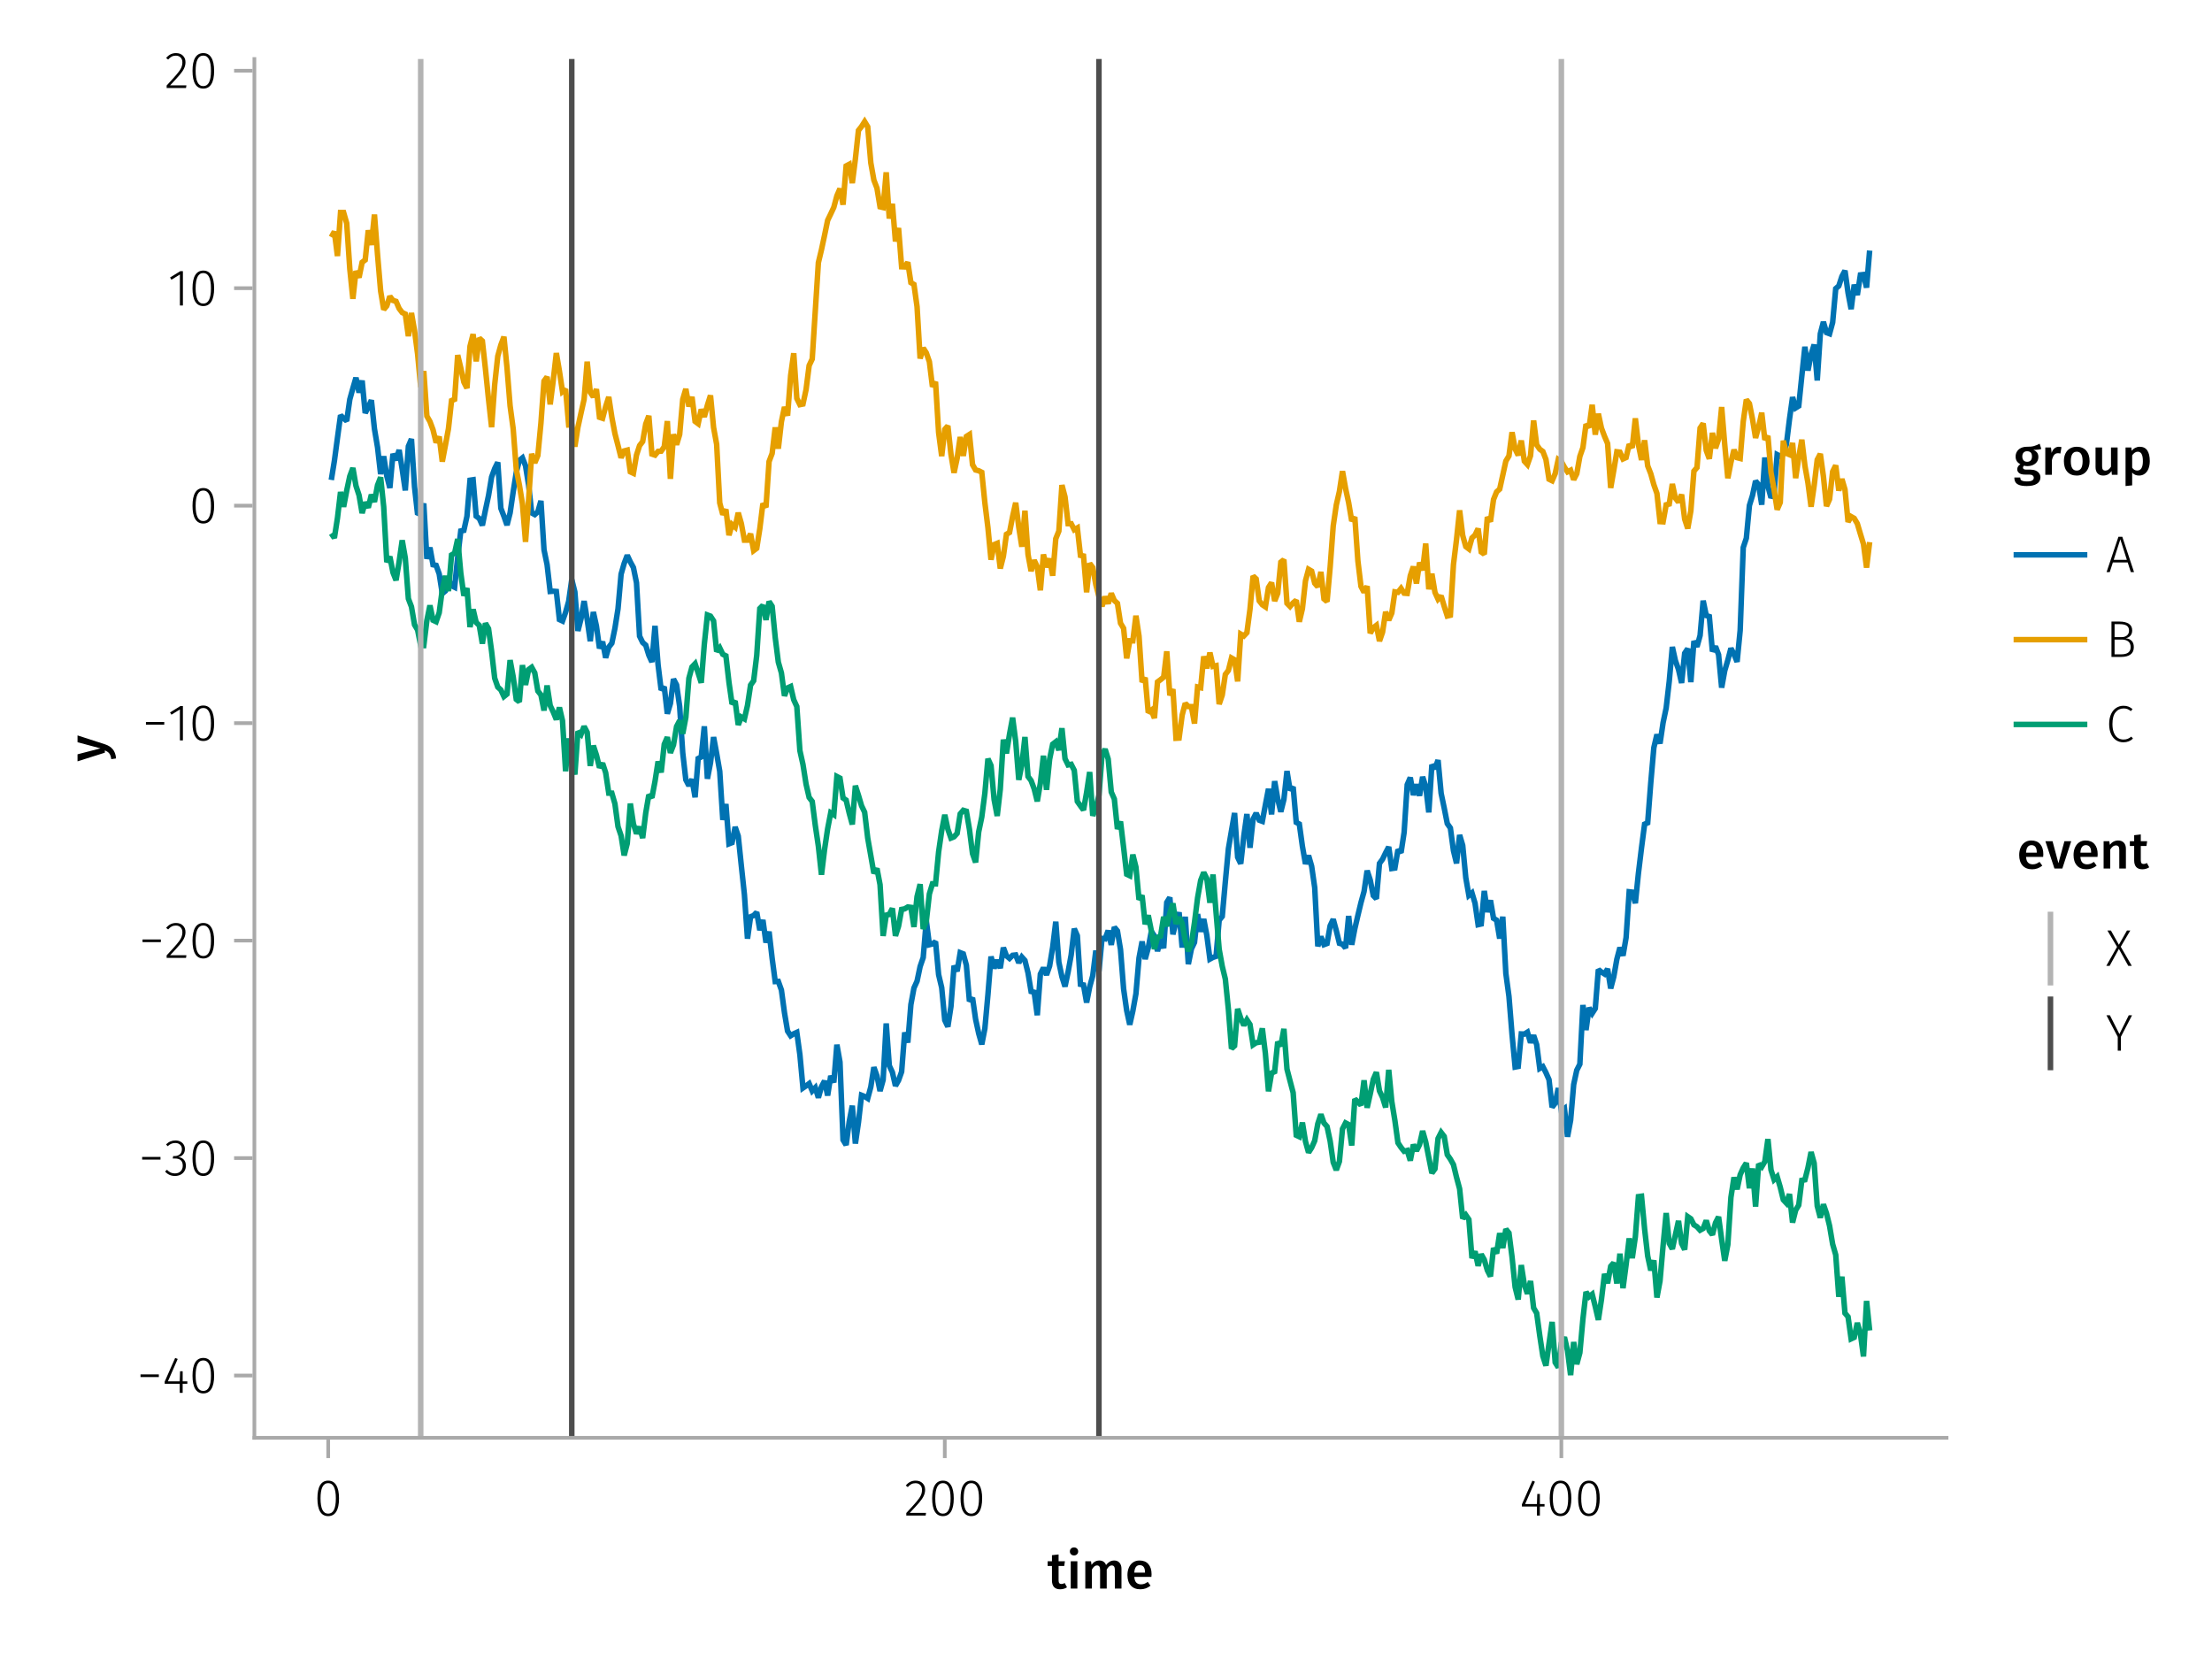 <?xml version="1.0" encoding="UTF-8"?>
<svg xmlns="http://www.w3.org/2000/svg" xmlns:xlink="http://www.w3.org/1999/xlink" width="600" height="450" viewBox="0 0 600 450">
<defs>
<g>
<g id="glyph-0-0-309c3d8d">
<path d="M 5.312 -0.344 C 5.051 -0.156 4.758 -0.02 4.438 0.062 C 4.125 0.156 3.797 0.203 3.453 0.203 C 2.723 0.203 2.172 0 1.797 -0.406 C 1.422 -0.812 1.234 -1.414 1.234 -2.219 L 1.234 -6.125 L 0.062 -6.125 L 0.062 -7.406 L 1.234 -7.406 L 1.234 -9.047 L 3.031 -9.25 L 3.031 -7.406 L 4.75 -7.406 L 4.562 -6.125 L 3.031 -6.125 L 3.031 -2.25 C 3.031 -1.883 3.094 -1.625 3.219 -1.469 C 3.344 -1.312 3.539 -1.234 3.812 -1.234 C 4.082 -1.234 4.375 -1.32 4.688 -1.5 Z M 5.312 -0.344 "/>
</g>
<g id="glyph-1-0-309c3d8d">
<path d="M 2.875 -7.406 L 2.875 0 L 1.078 0 L 1.078 -7.406 Z M 1.969 -11.156 C 2.301 -11.156 2.57 -11.051 2.781 -10.844 C 2.988 -10.633 3.094 -10.375 3.094 -10.062 C 3.094 -9.758 2.988 -9.504 2.781 -9.297 C 2.57 -9.086 2.301 -8.984 1.969 -8.984 C 1.633 -8.984 1.363 -9.086 1.156 -9.297 C 0.945 -9.504 0.844 -9.758 0.844 -10.062 C 0.844 -10.375 0.945 -10.633 1.156 -10.844 C 1.363 -11.051 1.633 -11.156 1.969 -11.156 Z M 1.969 -11.156 "/>
</g>
<g id="glyph-2-0-309c3d8d">
<path d="M 8.938 -7.609 C 9.531 -7.609 10.004 -7.406 10.359 -7 C 10.711 -6.594 10.891 -6.047 10.891 -5.359 L 10.891 0 L 9.094 0 L 9.094 -5.078 C 9.094 -5.867 8.82 -6.266 8.281 -6.266 C 8 -6.266 7.75 -6.172 7.531 -5.984 C 7.32 -5.805 7.109 -5.531 6.891 -5.156 L 6.891 0 L 5.094 0 L 5.094 -5.078 C 5.094 -5.867 4.82 -6.266 4.281 -6.266 C 3.988 -6.266 3.734 -6.172 3.516 -5.984 C 3.305 -5.805 3.094 -5.531 2.875 -5.156 L 2.875 0 L 1.078 0 L 1.078 -7.406 L 2.625 -7.406 L 2.766 -6.438 C 3.328 -7.219 4.039 -7.609 4.906 -7.609 C 5.344 -7.609 5.719 -7.5 6.031 -7.281 C 6.344 -7.062 6.566 -6.758 6.703 -6.375 C 7.004 -6.77 7.332 -7.07 7.688 -7.281 C 8.051 -7.5 8.469 -7.609 8.938 -7.609 Z M 8.938 -7.609 "/>
</g>
<g id="glyph-2-1-309c3d8d">
<path d="M 7.156 -3.875 C 7.156 -3.781 7.141 -3.539 7.109 -3.156 L 2.469 -3.156 C 2.52 -2.438 2.703 -1.922 3.016 -1.609 C 3.336 -1.297 3.758 -1.141 4.281 -1.141 C 4.613 -1.141 4.922 -1.191 5.203 -1.297 C 5.492 -1.41 5.801 -1.582 6.125 -1.812 L 6.875 -0.781 C 6.051 -0.125 5.133 0.203 4.125 0.203 C 3 0.203 2.129 -0.141 1.516 -0.828 C 0.91 -1.516 0.609 -2.457 0.609 -3.656 C 0.609 -4.406 0.738 -5.082 1 -5.688 C 1.258 -6.289 1.633 -6.758 2.125 -7.094 C 2.625 -7.438 3.211 -7.609 3.891 -7.609 C 4.93 -7.609 5.734 -7.281 6.297 -6.625 C 6.867 -5.969 7.156 -5.051 7.156 -3.875 Z M 5.375 -4.391 C 5.375 -5.691 4.895 -6.344 3.938 -6.344 C 3.5 -6.344 3.156 -6.18 2.906 -5.859 C 2.656 -5.535 2.508 -5.02 2.469 -4.312 L 5.375 -4.312 Z M 5.375 -4.391 "/>
</g>
<g id="glyph-3-0-309c3d8d">
<path d="M 3.844 -9.469 C 4.812 -9.469 5.539 -9.055 6.031 -8.234 C 6.531 -7.422 6.781 -6.223 6.781 -4.641 C 6.781 -3.078 6.531 -1.883 6.031 -1.062 C 5.531 -0.25 4.801 0.156 3.844 0.156 C 2.883 0.156 2.156 -0.25 1.656 -1.062 C 1.164 -1.883 0.922 -3.082 0.922 -4.656 C 0.922 -6.238 1.164 -7.438 1.656 -8.25 C 2.156 -9.062 2.883 -9.469 3.844 -9.469 Z M 3.844 -8.797 C 2.457 -8.797 1.766 -7.414 1.766 -4.656 C 1.766 -1.895 2.457 -0.516 3.844 -0.516 C 4.531 -0.516 5.047 -0.848 5.391 -1.516 C 5.742 -2.191 5.922 -3.234 5.922 -4.641 C 5.922 -6.055 5.742 -7.102 5.391 -7.781 C 5.047 -8.457 4.531 -8.797 3.844 -8.797 Z M 3.844 -8.797 "/>
</g>
<g id="glyph-3-1-309c3d8d">
<path d="M 3.094 -9.469 C 3.613 -9.469 4.066 -9.363 4.453 -9.156 C 4.848 -8.945 5.145 -8.664 5.344 -8.312 C 5.551 -7.969 5.656 -7.578 5.656 -7.141 C 5.656 -6.535 5.484 -6.039 5.141 -5.656 C 4.805 -5.281 4.367 -5.047 3.828 -4.953 C 4.43 -4.922 4.93 -4.703 5.328 -4.297 C 5.723 -3.898 5.922 -3.344 5.922 -2.625 C 5.922 -2.082 5.797 -1.602 5.547 -1.188 C 5.305 -0.77 4.961 -0.441 4.516 -0.203 C 4.066 0.035 3.547 0.156 2.953 0.156 C 1.867 0.156 0.977 -0.242 0.281 -1.047 L 0.797 -1.516 C 1.117 -1.172 1.445 -0.922 1.781 -0.766 C 2.125 -0.609 2.504 -0.531 2.922 -0.531 C 3.598 -0.531 4.125 -0.723 4.5 -1.109 C 4.883 -1.492 5.078 -2 5.078 -2.625 C 5.078 -3.926 4.379 -4.578 2.984 -4.578 L 2.359 -4.578 L 2.484 -5.234 L 2.922 -5.234 C 3.453 -5.234 3.906 -5.395 4.281 -5.719 C 4.656 -6.039 4.844 -6.5 4.844 -7.094 C 4.844 -7.613 4.676 -8.023 4.344 -8.328 C 4.02 -8.629 3.586 -8.781 3.047 -8.781 C 2.66 -8.781 2.301 -8.711 1.969 -8.578 C 1.645 -8.441 1.316 -8.219 0.984 -7.906 L 0.547 -8.406 C 0.922 -8.77 1.312 -9.035 1.719 -9.203 C 2.133 -9.379 2.594 -9.469 3.094 -9.469 Z M 3.094 -9.469 "/>
</g>
<g id="glyph-4-0-309c3d8d">
<path d="M 3.156 -9.469 C 3.938 -9.469 4.555 -9.238 5.016 -8.781 C 5.484 -8.32 5.719 -7.734 5.719 -7.016 C 5.719 -6.41 5.586 -5.844 5.328 -5.312 C 5.078 -4.781 4.68 -4.195 4.141 -3.562 C 3.609 -2.926 2.742 -1.977 1.547 -0.719 L 5.969 -0.719 L 5.859 0 L 0.609 0 L 0.609 -0.688 C 1.879 -2.051 2.789 -3.062 3.344 -3.719 C 3.906 -4.375 4.301 -4.941 4.531 -5.422 C 4.758 -5.898 4.875 -6.414 4.875 -6.969 C 4.875 -7.52 4.711 -7.957 4.391 -8.281 C 4.066 -8.613 3.641 -8.781 3.109 -8.781 C 2.68 -8.781 2.301 -8.691 1.969 -8.516 C 1.633 -8.336 1.316 -8.07 1.016 -7.719 L 0.469 -8.141 C 0.832 -8.586 1.234 -8.922 1.672 -9.141 C 2.109 -9.359 2.602 -9.469 3.156 -9.469 Z M 3.156 -9.469 "/>
</g>
<g id="glyph-4-1-309c3d8d">
<path d="M 3.844 -9.469 C 4.812 -9.469 5.539 -9.055 6.031 -8.234 C 6.531 -7.422 6.781 -6.223 6.781 -4.641 C 6.781 -3.078 6.531 -1.883 6.031 -1.062 C 5.531 -0.25 4.801 0.156 3.844 0.156 C 2.883 0.156 2.156 -0.25 1.656 -1.062 C 1.164 -1.883 0.922 -3.082 0.922 -4.656 C 0.922 -6.238 1.164 -7.438 1.656 -8.25 C 2.156 -9.062 2.883 -9.469 3.844 -9.469 Z M 3.844 -8.797 C 2.457 -8.797 1.766 -7.414 1.766 -4.656 C 1.766 -1.895 2.457 -0.516 3.844 -0.516 C 4.531 -0.516 5.047 -0.848 5.391 -1.516 C 5.742 -2.191 5.922 -3.234 5.922 -4.641 C 5.922 -6.055 5.742 -7.102 5.391 -7.781 C 5.047 -8.457 4.531 -8.797 3.844 -8.797 Z M 3.844 -8.797 "/>
</g>
<g id="glyph-4-2-309c3d8d">
<path d="M 7.125 -9.594 L 4.094 -3.75 L 4.094 0 L 3.25 0 L 3.25 -3.734 L 0.188 -9.594 L 1.125 -9.594 L 3.703 -4.5 L 6.234 -9.594 Z M 7.125 -9.594 "/>
</g>
<g id="glyph-5-0-309c3d8d">
<path d="M 3.844 -9.469 C 4.812 -9.469 5.539 -9.055 6.031 -8.234 C 6.531 -7.422 6.781 -6.223 6.781 -4.641 C 6.781 -3.078 6.531 -1.883 6.031 -1.062 C 5.531 -0.25 4.801 0.156 3.844 0.156 C 2.883 0.156 2.156 -0.25 1.656 -1.062 C 1.164 -1.883 0.922 -3.082 0.922 -4.656 C 0.922 -6.238 1.164 -7.438 1.656 -8.25 C 2.156 -9.062 2.883 -9.469 3.844 -9.469 Z M 3.844 -8.797 C 2.457 -8.797 1.766 -7.414 1.766 -4.656 C 1.766 -1.895 2.457 -0.516 3.844 -0.516 C 4.531 -0.516 5.047 -0.848 5.391 -1.516 C 5.742 -2.191 5.922 -3.234 5.922 -4.641 C 5.922 -6.055 5.742 -7.102 5.391 -7.781 C 5.047 -8.457 4.531 -8.797 3.844 -8.797 Z M 3.844 -8.797 "/>
</g>
<g id="glyph-6-0-309c3d8d">
<path d="M 6.766 -3.125 L 6.766 -2.453 L 5.5 -2.453 L 5.5 0 L 4.703 0 L 4.703 -2.453 L 0.625 -2.453 L 0.625 -3.047 L 3.469 -9.469 L 4.156 -9.188 L 1.5 -3.125 L 4.703 -3.125 L 4.797 -5.859 L 5.5 -5.859 L 5.5 -3.125 Z M 6.766 -3.125 "/>
</g>
<g id="glyph-6-1-309c3d8d">
<path d="M 3.844 -9.469 C 4.812 -9.469 5.539 -9.055 6.031 -8.234 C 6.531 -7.422 6.781 -6.223 6.781 -4.641 C 6.781 -3.078 6.531 -1.883 6.031 -1.062 C 5.531 -0.25 4.801 0.156 3.844 0.156 C 2.883 0.156 2.156 -0.25 1.656 -1.062 C 1.164 -1.883 0.922 -3.082 0.922 -4.656 C 0.922 -6.238 1.164 -7.438 1.656 -8.25 C 2.156 -9.062 2.883 -9.469 3.844 -9.469 Z M 3.844 -8.797 C 2.457 -8.797 1.766 -7.414 1.766 -4.656 C 1.766 -1.895 2.457 -0.516 3.844 -0.516 C 4.531 -0.516 5.047 -0.848 5.391 -1.516 C 5.742 -2.191 5.922 -3.234 5.922 -4.641 C 5.922 -6.055 5.742 -7.102 5.391 -7.781 C 5.047 -8.457 4.531 -8.797 3.844 -8.797 Z M 3.844 -8.797 "/>
</g>
<g id="glyph-7-0-309c3d8d">
<path d="M 0.031 -4.656 C 0.945 -4.363 1.656 -3.91 2.156 -3.297 C 2.664 -2.691 2.961 -1.863 3.047 -0.812 L 1.75 -0.625 C 1.676 -1.113 1.57 -1.504 1.438 -1.797 C 1.301 -2.086 1.117 -2.32 0.891 -2.5 C 0.672 -2.676 0.375 -2.844 0 -3 L 0 -2.375 L -7.406 -0.031 L -7.406 -1.938 L -1.188 -3.547 L -7.406 -5.219 L -7.406 -7.062 Z M 0.031 -4.656 "/>
</g>
<g id="glyph-8-0-309c3d8d">
<path d="M 0.969 -4.281 L 0.969 -5 L 5.938 -5 L 5.938 -4.281 Z M 0.969 -4.281 "/>
</g>
<g id="glyph-9-0-309c3d8d">
<path d="M 6.766 -3.125 L 6.766 -2.453 L 5.5 -2.453 L 5.5 0 L 4.703 0 L 4.703 -2.453 L 0.625 -2.453 L 0.625 -3.047 L 3.469 -9.469 L 4.156 -9.188 L 1.5 -3.125 L 4.703 -3.125 L 4.797 -5.859 L 5.5 -5.859 L 5.5 -3.125 Z M 6.766 -3.125 "/>
</g>
<g id="glyph-10-0-309c3d8d">
<path d="M 0.969 -4.281 L 0.969 -5 L 5.938 -5 L 5.938 -4.281 Z M 0.969 -4.281 "/>
</g>
<g id="glyph-11-0-309c3d8d">
<path d="M 3.156 -9.469 C 3.938 -9.469 4.555 -9.238 5.016 -8.781 C 5.484 -8.32 5.719 -7.734 5.719 -7.016 C 5.719 -6.41 5.586 -5.844 5.328 -5.312 C 5.078 -4.781 4.68 -4.195 4.141 -3.562 C 3.609 -2.926 2.742 -1.977 1.547 -0.719 L 5.969 -0.719 L 5.859 0 L 0.609 0 L 0.609 -0.688 C 1.879 -2.051 2.789 -3.062 3.344 -3.719 C 3.906 -4.375 4.301 -4.941 4.531 -5.422 C 4.758 -5.898 4.875 -6.414 4.875 -6.969 C 4.875 -7.52 4.711 -7.957 4.391 -8.281 C 4.066 -8.613 3.641 -8.781 3.109 -8.781 C 2.68 -8.781 2.301 -8.691 1.969 -8.516 C 1.633 -8.336 1.316 -8.07 1.016 -7.719 L 0.469 -8.141 C 0.832 -8.586 1.234 -8.922 1.672 -9.141 C 2.109 -9.359 2.602 -9.469 3.156 -9.469 Z M 3.156 -9.469 "/>
</g>
<g id="glyph-12-0-309c3d8d">
<path d="M 3.844 -9.469 C 4.812 -9.469 5.539 -9.055 6.031 -8.234 C 6.531 -7.422 6.781 -6.223 6.781 -4.641 C 6.781 -3.078 6.531 -1.883 6.031 -1.062 C 5.531 -0.25 4.801 0.156 3.844 0.156 C 2.883 0.156 2.156 -0.25 1.656 -1.062 C 1.164 -1.883 0.922 -3.082 0.922 -4.656 C 0.922 -6.238 1.164 -7.438 1.656 -8.25 C 2.156 -9.062 2.883 -9.469 3.844 -9.469 Z M 3.844 -8.797 C 2.457 -8.797 1.766 -7.414 1.766 -4.656 C 1.766 -1.895 2.457 -0.516 3.844 -0.516 C 4.531 -0.516 5.047 -0.848 5.391 -1.516 C 5.742 -2.191 5.922 -3.234 5.922 -4.641 C 5.922 -6.055 5.742 -7.102 5.391 -7.781 C 5.047 -8.457 4.531 -8.797 3.844 -8.797 Z M 3.844 -8.797 "/>
</g>
<g id="glyph-13-0-309c3d8d">
<path d="M 4.094 -9.312 L 4.094 0 L 3.281 0 L 3.281 -8.406 L 0.984 -6.984 L 0.609 -7.594 L 3.391 -9.312 Z M 4.094 -9.312 "/>
</g>
<g id="glyph-14-0-309c3d8d">
<path d="M 3.844 -9.469 C 4.812 -9.469 5.539 -9.055 6.031 -8.234 C 6.531 -7.422 6.781 -6.223 6.781 -4.641 C 6.781 -3.078 6.531 -1.883 6.031 -1.062 C 5.531 -0.25 4.801 0.156 3.844 0.156 C 2.883 0.156 2.156 -0.25 1.656 -1.062 C 1.164 -1.883 0.922 -3.082 0.922 -4.656 C 0.922 -6.238 1.164 -7.438 1.656 -8.25 C 2.156 -9.062 2.883 -9.469 3.844 -9.469 Z M 3.844 -8.797 C 2.457 -8.797 1.766 -7.414 1.766 -4.656 C 1.766 -1.895 2.457 -0.516 3.844 -0.516 C 4.531 -0.516 5.047 -0.848 5.391 -1.516 C 5.742 -2.191 5.922 -3.234 5.922 -4.641 C 5.922 -6.055 5.742 -7.102 5.391 -7.781 C 5.047 -8.457 4.531 -8.797 3.844 -8.797 Z M 3.844 -8.797 "/>
</g>
<g id="glyph-15-0-309c3d8d">
<path d="M 4.094 -9.312 L 4.094 0 L 3.281 0 L 3.281 -8.406 L 0.984 -6.984 L 0.609 -7.594 L 3.391 -9.312 Z M 4.094 -9.312 "/>
</g>
<g id="glyph-16-0-309c3d8d">
<path d="M 3.844 -9.469 C 4.812 -9.469 5.539 -9.055 6.031 -8.234 C 6.531 -7.422 6.781 -6.223 6.781 -4.641 C 6.781 -3.078 6.531 -1.883 6.031 -1.062 C 5.531 -0.25 4.801 0.156 3.844 0.156 C 2.883 0.156 2.156 -0.25 1.656 -1.062 C 1.164 -1.883 0.922 -3.082 0.922 -4.656 C 0.922 -6.238 1.164 -7.438 1.656 -8.25 C 2.156 -9.062 2.883 -9.469 3.844 -9.469 Z M 3.844 -8.797 C 2.457 -8.797 1.766 -7.414 1.766 -4.656 C 1.766 -1.895 2.457 -0.516 3.844 -0.516 C 4.531 -0.516 5.047 -0.848 5.391 -1.516 C 5.742 -2.191 5.922 -3.234 5.922 -4.641 C 5.922 -6.055 5.742 -7.102 5.391 -7.781 C 5.047 -8.457 4.531 -8.797 3.844 -8.797 Z M 3.844 -8.797 "/>
</g>
<g id="glyph-17-0-309c3d8d">
<path d="M 3.156 -9.469 C 3.938 -9.469 4.555 -9.238 5.016 -8.781 C 5.484 -8.32 5.719 -7.734 5.719 -7.016 C 5.719 -6.41 5.586 -5.844 5.328 -5.312 C 5.078 -4.781 4.68 -4.195 4.141 -3.562 C 3.609 -2.926 2.742 -1.977 1.547 -0.719 L 5.969 -0.719 L 5.859 0 L 0.609 0 L 0.609 -0.688 C 1.879 -2.051 2.789 -3.062 3.344 -3.719 C 3.906 -4.375 4.301 -4.941 4.531 -5.422 C 4.758 -5.898 4.875 -6.414 4.875 -6.969 C 4.875 -7.52 4.711 -7.957 4.391 -8.281 C 4.066 -8.613 3.641 -8.781 3.109 -8.781 C 2.68 -8.781 2.301 -8.691 1.969 -8.516 C 1.633 -8.336 1.316 -8.07 1.016 -7.719 L 0.469 -8.141 C 0.832 -8.586 1.234 -8.922 1.672 -9.141 C 2.109 -9.359 2.602 -9.469 3.156 -9.469 Z M 3.156 -9.469 "/>
</g>
<g id="glyph-18-0-309c3d8d">
<path d="M 3.844 -9.469 C 4.812 -9.469 5.539 -9.055 6.031 -8.234 C 6.531 -7.422 6.781 -6.223 6.781 -4.641 C 6.781 -3.078 6.531 -1.883 6.031 -1.062 C 5.531 -0.25 4.801 0.156 3.844 0.156 C 2.883 0.156 2.156 -0.25 1.656 -1.062 C 1.164 -1.883 0.922 -3.082 0.922 -4.656 C 0.922 -6.238 1.164 -7.438 1.656 -8.25 C 2.156 -9.062 2.883 -9.469 3.844 -9.469 Z M 3.844 -8.797 C 2.457 -8.797 1.766 -7.414 1.766 -4.656 C 1.766 -1.895 2.457 -0.516 3.844 -0.516 C 4.531 -0.516 5.047 -0.848 5.391 -1.516 C 5.742 -2.191 5.922 -3.234 5.922 -4.641 C 5.922 -6.055 5.742 -7.102 5.391 -7.781 C 5.047 -8.457 4.531 -8.797 3.844 -8.797 Z M 3.844 -8.797 "/>
</g>
<g id="glyph-19-0-309c3d8d">
<path d="M 7.516 -7.016 C 7.035 -6.848 6.32 -6.766 5.375 -6.766 C 5.832 -6.555 6.172 -6.301 6.391 -6 C 6.609 -5.695 6.719 -5.316 6.719 -4.859 C 6.719 -4.367 6.598 -3.938 6.359 -3.562 C 6.117 -3.195 5.77 -2.906 5.312 -2.688 C 4.863 -2.469 4.336 -2.359 3.734 -2.359 C 3.398 -2.359 3.109 -2.398 2.859 -2.484 C 2.648 -2.336 2.547 -2.156 2.547 -1.938 C 2.547 -1.582 2.844 -1.406 3.438 -1.406 L 4.578 -1.406 C 5.117 -1.406 5.594 -1.316 6 -1.141 C 6.406 -0.961 6.719 -0.711 6.938 -0.391 C 7.164 -0.078 7.281 0.281 7.281 0.688 C 7.281 1.438 6.961 2.016 6.328 2.422 C 5.691 2.836 4.773 3.047 3.578 3.047 C 2.723 3.047 2.051 2.957 1.562 2.781 C 1.07 2.602 0.723 2.348 0.516 2.016 C 0.305 1.68 0.203 1.254 0.203 0.734 L 1.812 0.734 C 1.812 0.992 1.859 1.195 1.953 1.344 C 2.055 1.488 2.238 1.598 2.5 1.672 C 2.758 1.754 3.129 1.797 3.609 1.797 C 4.297 1.797 4.773 1.707 5.047 1.531 C 5.328 1.363 5.469 1.125 5.469 0.812 C 5.469 0.531 5.359 0.312 5.141 0.156 C 4.93 0.008 4.625 -0.062 4.219 -0.062 L 3.094 -0.062 C 2.395 -0.062 1.867 -0.195 1.516 -0.469 C 1.16 -0.738 0.984 -1.082 0.984 -1.5 C 0.984 -1.758 1.055 -2.008 1.203 -2.25 C 1.359 -2.5 1.57 -2.707 1.844 -2.875 C 1.395 -3.102 1.066 -3.383 0.859 -3.719 C 0.648 -4.062 0.547 -4.473 0.547 -4.953 C 0.547 -5.484 0.676 -5.945 0.938 -6.344 C 1.195 -6.75 1.555 -7.062 2.016 -7.281 C 2.484 -7.5 3.016 -7.609 3.609 -7.609 C 4.391 -7.598 5.02 -7.66 5.5 -7.797 C 5.988 -7.93 6.508 -8.145 7.062 -8.438 Z M 3.641 -6.391 C 3.234 -6.391 2.914 -6.258 2.688 -6 C 2.469 -5.75 2.359 -5.41 2.359 -4.984 C 2.359 -4.535 2.473 -4.18 2.703 -3.922 C 2.93 -3.66 3.254 -3.531 3.672 -3.531 C 4.098 -3.531 4.422 -3.656 4.641 -3.906 C 4.867 -4.164 4.984 -4.531 4.984 -5 C 4.984 -5.926 4.535 -6.391 3.641 -6.391 Z M 3.641 -6.391 "/>
</g>
<g id="glyph-19-1-309c3d8d">
<path d="M 7 0 L 5.453 0 L 5.344 -1.031 C 5.07 -0.613 4.754 -0.301 4.391 -0.094 C 4.023 0.102 3.586 0.203 3.078 0.203 C 2.422 0.203 1.91 0 1.547 -0.406 C 1.191 -0.812 1.016 -1.375 1.016 -2.094 L 1.016 -7.406 L 2.797 -7.406 L 2.797 -2.312 C 2.797 -1.895 2.867 -1.594 3.016 -1.406 C 3.16 -1.227 3.391 -1.141 3.703 -1.141 C 4.273 -1.141 4.773 -1.492 5.203 -2.203 L 5.203 -7.406 L 7 -7.406 Z M 7 0 "/>
</g>
<g id="glyph-20-0-309c3d8d">
<path d="M 4.734 -7.609 C 5.004 -7.609 5.25 -7.57 5.469 -7.5 L 5.172 -5.766 C 4.941 -5.828 4.723 -5.859 4.516 -5.859 C 4.066 -5.859 3.719 -5.695 3.469 -5.375 C 3.219 -5.062 3.02 -4.586 2.875 -3.953 L 2.875 0 L 1.078 0 L 1.078 -7.406 L 2.625 -7.406 L 2.797 -5.953 C 2.973 -6.484 3.227 -6.891 3.562 -7.172 C 3.906 -7.461 4.297 -7.609 4.734 -7.609 Z M 4.734 -7.609 "/>
</g>
<g id="glyph-20-1-309c3d8d">
<path d="M 4.906 -7.609 C 5.844 -7.609 6.535 -7.27 6.984 -6.594 C 7.43 -5.914 7.656 -4.957 7.656 -3.719 C 7.656 -2.957 7.539 -2.281 7.312 -1.688 C 7.082 -1.094 6.742 -0.629 6.297 -0.297 C 5.859 0.035 5.336 0.203 4.734 0.203 C 3.953 0.203 3.332 -0.066 2.875 -0.609 L 2.875 2.859 L 1.078 3.047 L 1.078 -7.406 L 2.641 -7.406 L 2.75 -6.5 C 3.031 -6.875 3.359 -7.148 3.734 -7.328 C 4.109 -7.516 4.5 -7.609 4.906 -7.609 Z M 4.234 -1.156 C 5.266 -1.156 5.781 -2.004 5.781 -3.703 C 5.781 -4.609 5.66 -5.258 5.422 -5.656 C 5.191 -6.062 4.844 -6.266 4.375 -6.266 C 4.082 -6.266 3.805 -6.172 3.547 -5.984 C 3.285 -5.805 3.062 -5.566 2.875 -5.266 L 2.875 -1.938 C 3.219 -1.414 3.672 -1.156 4.234 -1.156 Z M 4.234 -1.156 "/>
</g>
<g id="glyph-21-0-309c3d8d">
<path d="M 4.109 -7.609 C 5.191 -7.609 6.039 -7.258 6.656 -6.562 C 7.27 -5.875 7.578 -4.922 7.578 -3.703 C 7.578 -2.93 7.438 -2.25 7.156 -1.656 C 6.875 -1.062 6.473 -0.602 5.953 -0.281 C 5.43 0.039 4.812 0.203 4.094 0.203 C 3 0.203 2.145 -0.141 1.531 -0.828 C 0.914 -1.523 0.609 -2.484 0.609 -3.703 C 0.609 -4.484 0.742 -5.164 1.016 -5.75 C 1.297 -6.344 1.703 -6.801 2.234 -7.125 C 2.766 -7.445 3.391 -7.609 4.109 -7.609 Z M 4.109 -6.266 C 3.023 -6.266 2.484 -5.41 2.484 -3.703 C 2.484 -2.828 2.617 -2.18 2.891 -1.766 C 3.16 -1.348 3.562 -1.141 4.094 -1.141 C 4.625 -1.141 5.02 -1.348 5.281 -1.766 C 5.551 -2.191 5.688 -2.836 5.688 -3.703 C 5.688 -4.578 5.551 -5.223 5.281 -5.641 C 5.02 -6.055 4.629 -6.266 4.109 -6.266 Z M 4.109 -6.266 "/>
</g>
<g id="glyph-22-0-309c3d8d">
<path d="M 6.797 0 L 5.953 -2.625 L 1.922 -2.625 L 1.078 0 L 0.219 0 L 3.438 -9.594 L 4.484 -9.594 L 7.672 0 Z M 2.156 -3.328 L 5.719 -3.328 L 3.953 -8.906 Z M 2.156 -3.328 "/>
</g>
<g id="glyph-22-1-309c3d8d">
<path d="M 5.406 -5.078 C 6.062 -5.004 6.594 -4.773 7 -4.391 C 7.406 -4.004 7.609 -3.426 7.609 -2.656 C 7.609 -1.758 7.305 -1.094 6.703 -0.656 C 6.098 -0.219 5.254 0 4.172 0 L 1.547 0 L 1.547 -9.594 L 3.703 -9.594 C 4.805 -9.594 5.66 -9.391 6.266 -8.984 C 6.867 -8.586 7.172 -7.992 7.172 -7.203 C 7.172 -6.609 7.008 -6.129 6.688 -5.766 C 6.363 -5.398 5.938 -5.172 5.406 -5.078 Z M 2.391 -8.891 L 2.391 -5.375 L 4.328 -5.375 C 4.922 -5.375 5.398 -5.531 5.766 -5.844 C 6.129 -6.156 6.312 -6.586 6.312 -7.141 C 6.312 -7.766 6.098 -8.211 5.672 -8.484 C 5.254 -8.754 4.625 -8.891 3.781 -8.891 Z M 4.172 -0.703 C 5.891 -0.703 6.75 -1.352 6.75 -2.656 C 6.75 -3.352 6.535 -3.867 6.109 -4.203 C 5.68 -4.535 5.117 -4.703 4.422 -4.703 L 2.391 -4.703 L 2.391 -0.703 Z M 4.172 -0.703 "/>
</g>
<g id="glyph-22-2-309c3d8d">
<path d="M 4.797 -9.75 C 5.328 -9.75 5.773 -9.676 6.141 -9.531 C 6.516 -9.383 6.891 -9.16 7.266 -8.859 L 6.812 -8.297 C 6.488 -8.555 6.176 -8.742 5.875 -8.859 C 5.582 -8.973 5.242 -9.031 4.859 -9.031 C 3.953 -9.031 3.219 -8.68 2.656 -7.984 C 2.094 -7.297 1.812 -6.234 1.812 -4.797 C 1.812 -3.867 1.941 -3.086 2.203 -2.453 C 2.461 -1.816 2.816 -1.348 3.266 -1.047 C 3.723 -0.742 4.238 -0.594 4.812 -0.594 C 5.27 -0.594 5.656 -0.66 5.969 -0.797 C 6.289 -0.93 6.613 -1.129 6.938 -1.391 L 7.375 -0.844 C 6.676 -0.176 5.812 0.156 4.781 0.156 C 4.039 0.156 3.379 -0.035 2.797 -0.422 C 2.211 -0.805 1.754 -1.367 1.422 -2.109 C 1.086 -2.848 0.922 -3.742 0.922 -4.797 C 0.922 -5.859 1.094 -6.758 1.438 -7.5 C 1.781 -8.238 2.242 -8.797 2.828 -9.172 C 3.41 -9.555 4.066 -9.75 4.797 -9.75 Z M 4.797 -9.75 "/>
</g>
<g id="glyph-22-3-309c3d8d">
<path d="M 4.062 -5.188 L 7.062 0 L 6.109 0 L 3.562 -4.609 L 1.047 0 L 0.141 0 L 3.062 -5.156 L 0.438 -9.594 L 1.391 -9.594 L 3.562 -5.719 L 5.75 -9.594 L 6.656 -9.594 Z M 4.062 -5.188 "/>
</g>
<g id="glyph-23-0-309c3d8d">
<path d="M 7.156 -3.875 C 7.156 -3.781 7.141 -3.539 7.109 -3.156 L 2.469 -3.156 C 2.52 -2.438 2.703 -1.922 3.016 -1.609 C 3.336 -1.297 3.758 -1.141 4.281 -1.141 C 4.613 -1.141 4.922 -1.191 5.203 -1.297 C 5.492 -1.41 5.801 -1.582 6.125 -1.812 L 6.875 -0.781 C 6.051 -0.125 5.133 0.203 4.125 0.203 C 3 0.203 2.129 -0.141 1.516 -0.828 C 0.91 -1.516 0.609 -2.457 0.609 -3.656 C 0.609 -4.406 0.738 -5.082 1 -5.688 C 1.258 -6.289 1.633 -6.758 2.125 -7.094 C 2.625 -7.438 3.211 -7.609 3.891 -7.609 C 4.93 -7.609 5.734 -7.281 6.297 -6.625 C 6.867 -5.969 7.156 -5.051 7.156 -3.875 Z M 5.375 -4.391 C 5.375 -5.691 4.895 -6.344 3.938 -6.344 C 3.5 -6.344 3.156 -6.18 2.906 -5.859 C 2.656 -5.535 2.508 -5.02 2.469 -4.312 L 5.375 -4.312 Z M 5.375 -4.391 "/>
</g>
<g id="glyph-23-1-309c3d8d">
<path d="M 7.031 -7.406 L 4.625 0 L 2.484 0 L 0.031 -7.406 L 1.969 -7.406 L 3.562 -1.438 L 5.188 -7.406 Z M 7.031 -7.406 "/>
</g>
<g id="glyph-23-2-309c3d8d">
<path d="M 5.312 -0.344 C 5.051 -0.156 4.758 -0.02 4.438 0.062 C 4.125 0.156 3.797 0.203 3.453 0.203 C 2.723 0.203 2.172 0 1.797 -0.406 C 1.422 -0.812 1.234 -1.414 1.234 -2.219 L 1.234 -6.125 L 0.062 -6.125 L 0.062 -7.406 L 1.234 -7.406 L 1.234 -9.047 L 3.031 -9.25 L 3.031 -7.406 L 4.75 -7.406 L 4.562 -6.125 L 3.031 -6.125 L 3.031 -2.25 C 3.031 -1.883 3.094 -1.625 3.219 -1.469 C 3.344 -1.312 3.539 -1.234 3.812 -1.234 C 4.082 -1.234 4.375 -1.32 4.688 -1.5 Z M 5.312 -0.344 "/>
</g>
<g id="glyph-24-0-309c3d8d">
<path d="M 5.031 -7.609 C 5.688 -7.609 6.195 -7.41 6.562 -7.016 C 6.938 -6.617 7.125 -6.066 7.125 -5.359 L 7.125 0 L 5.328 0 L 5.328 -5.078 C 5.328 -5.516 5.25 -5.82 5.094 -6 C 4.945 -6.176 4.723 -6.266 4.422 -6.266 C 4.117 -6.266 3.844 -6.172 3.594 -5.984 C 3.344 -5.797 3.102 -5.52 2.875 -5.156 L 2.875 0 L 1.078 0 L 1.078 -7.406 L 2.625 -7.406 L 2.766 -6.438 C 3.379 -7.219 4.133 -7.609 5.031 -7.609 Z M 5.031 -7.609 "/>
</g>
</g>
<clipPath id="clip-0-309c3d8d">
<path clip-rule="nonzero" d="M 113 16 L 115 16 L 115 390 L 113 390 Z M 113 16 "/>
</clipPath>
<clipPath id="clip-1-309c3d8d">
<path clip-rule="nonzero" d="M 422 16 L 425 16 L 425 390 L 422 390 Z M 422 16 "/>
</clipPath>
<clipPath id="clip-2-309c3d8d">
<path clip-rule="nonzero" d="M 154 16 L 156 16 L 156 390 L 154 390 Z M 154 16 "/>
</clipPath>
<clipPath id="clip-3-309c3d8d">
<path clip-rule="nonzero" d="M 297 16 L 299 16 L 299 390 L 297 390 Z M 297 16 "/>
</clipPath>
</defs>
<rect x="-60" y="-45" width="720" height="540" fill="rgb(100%, 100%, 100%)" fill-opacity="1"/>
<path fill-rule="nonzero" fill="rgb(100%, 100%, 100%)" fill-opacity="1" d="M 69 390 L 528 390 L 528 16 L 69 16 Z M 69 390 "/>
<g fill="rgb(0%, 0%, 0%)" fill-opacity="1">
<use xlink:href="#glyph-0-0-309c3d8d" x="284.108" y="430.89"/>
</g>
<g fill="rgb(0%, 0%, 0%)" fill-opacity="1">
<use xlink:href="#glyph-1-0-309c3d8d" x="289.358" y="430.89"/>
</g>
<g fill="rgb(0%, 0%, 0%)" fill-opacity="1">
<use xlink:href="#glyph-2-0-309c3d8d" x="293.306" y="430.89"/>
</g>
<g fill="rgb(0%, 0%, 0%)" fill-opacity="1">
<use xlink:href="#glyph-2-1-309c3d8d" x="305.206" y="430.89"/>
</g>
<g fill="rgb(0%, 0%, 0%)" fill-opacity="1">
<use xlink:href="#glyph-3-0-309c3d8d" x="85.177" y="411.09"/>
</g>
<g fill="rgb(0%, 0%, 0%)" fill-opacity="1">
<use xlink:href="#glyph-4-0-309c3d8d" x="245.218" y="411.09"/>
</g>
<g fill="rgb(0%, 0%, 0%)" fill-opacity="1">
<use xlink:href="#glyph-5-0-309c3d8d" x="251.924" y="411.09"/>
</g>
<g fill="rgb(0%, 0%, 0%)" fill-opacity="1">
<use xlink:href="#glyph-4-1-309c3d8d" x="259.624" y="411.09"/>
</g>
<g fill="rgb(0%, 0%, 0%)" fill-opacity="1">
<use xlink:href="#glyph-6-0-309c3d8d" x="412.189" y="411.09"/>
</g>
<g fill="rgb(0%, 0%, 0%)" fill-opacity="1">
<use xlink:href="#glyph-4-1-309c3d8d" x="419.441" y="411.09"/>
</g>
<g fill="rgb(0%, 0%, 0%)" fill-opacity="1">
<use xlink:href="#glyph-6-1-309c3d8d" x="427.141" y="411.09"/>
</g>
<g fill="rgb(0%, 0%, 0%)" fill-opacity="1">
<use xlink:href="#glyph-7-0-309c3d8d" x="28.436" y="206.542"/>
</g>
<g fill="rgb(0%, 0%, 0%)" fill-opacity="1">
<use xlink:href="#glyph-8-0-309c3d8d" x="37.146" y="377.805"/>
</g>
<g fill="rgb(0%, 0%, 0%)" fill-opacity="1">
<use xlink:href="#glyph-9-0-309c3d8d" x="44.048" y="377.805"/>
</g>
<g fill="rgb(0%, 0%, 0%)" fill-opacity="1">
<use xlink:href="#glyph-4-1-309c3d8d" x="51.3" y="377.805"/>
</g>
<g fill="rgb(0%, 0%, 0%)" fill-opacity="1">
<use xlink:href="#glyph-8-0-309c3d8d" x="37.594" y="318.816"/>
</g>
<g fill="rgb(0%, 0%, 0%)" fill-opacity="1">
<use xlink:href="#glyph-3-1-309c3d8d" x="44.496" y="318.816"/>
</g>
<g fill="rgb(0%, 0%, 0%)" fill-opacity="1">
<use xlink:href="#glyph-4-1-309c3d8d" x="51.3" y="318.816"/>
</g>
<g fill="rgb(0%, 0%, 0%)" fill-opacity="1">
<use xlink:href="#glyph-10-0-309c3d8d" x="37.692" y="259.828"/>
</g>
<g fill="rgb(0%, 0%, 0%)" fill-opacity="1">
<use xlink:href="#glyph-11-0-309c3d8d" x="44.594" y="259.828"/>
</g>
<g fill="rgb(0%, 0%, 0%)" fill-opacity="1">
<use xlink:href="#glyph-12-0-309c3d8d" x="51.3" y="259.828"/>
</g>
<g fill="rgb(0%, 0%, 0%)" fill-opacity="1">
<use xlink:href="#glyph-8-0-309c3d8d" x="38.616" y="200.839"/>
</g>
<g fill="rgb(0%, 0%, 0%)" fill-opacity="1">
<use xlink:href="#glyph-13-0-309c3d8d" x="45.518" y="200.839"/>
</g>
<g fill="rgb(0%, 0%, 0%)" fill-opacity="1">
<use xlink:href="#glyph-4-1-309c3d8d" x="51.3" y="200.839"/>
</g>
<g fill="rgb(0%, 0%, 0%)" fill-opacity="1">
<use xlink:href="#glyph-14-0-309c3d8d" x="51.3" y="141.851"/>
</g>
<g fill="rgb(0%, 0%, 0%)" fill-opacity="1">
<use xlink:href="#glyph-15-0-309c3d8d" x="45.518" y="82.862"/>
</g>
<g fill="rgb(0%, 0%, 0%)" fill-opacity="1">
<use xlink:href="#glyph-16-0-309c3d8d" x="51.3" y="82.862"/>
</g>
<g fill="rgb(0%, 0%, 0%)" fill-opacity="1">
<use xlink:href="#glyph-17-0-309c3d8d" x="44.594" y="23.874"/>
</g>
<g fill="rgb(0%, 0%, 0%)" fill-opacity="1">
<use xlink:href="#glyph-18-0-309c3d8d" x="51.3" y="23.874"/>
</g>
<path fill="none" stroke-width="1.5" stroke-linecap="butt" stroke-linejoin="miter" stroke="rgb(0%, 44.706%, 69.804%)" stroke-opacity="1" stroke-miterlimit="2" d="M 89.863 130.191 L 90.699 125.043 L 91.535 118.789 L 92.371 112.645 L 93.207 113.477 L 94.043 114.18 L 94.883 108.336 L 95.719 105.32 L 96.555 102.453 L 97.391 106.484 L 98.227 103.23 L 99.062 112.031 L 99.898 110.426 L 100.734 108.562 L 101.57 116.332 L 102.406 121.309 L 103.242 128.598 L 104.078 123.766 L 104.914 129.098 L 105.75 132.352 L 106.59 123.109 L 107.426 124.805 L 108.262 122.055 L 109.098 127.301 L 109.934 133.027 L 110.77 121.059 L 111.605 119.082 L 112.441 132.062 L 113.277 139.57 L 114.113 138.945 L 114.949 136.57 L 115.785 151.578 L 116.621 148.516 L 117.457 153.184 L 118.297 153.344 L 119.133 155.668 L 119.969 161 L 120.805 160.301 L 121.641 157.141 L 122.477 158.859 L 123.312 159.285 L 124.148 151.129 L 124.984 144.031 L 125.82 143.867 L 126.656 140.059 L 127.492 130.262 L 128.328 130.133 L 129.164 140.012 L 130.004 140.633 L 130.84 142.5 L 131.676 138.348 L 132.512 134.426 L 133.348 129.383 L 134.184 127.105 L 135.02 125.414 L 135.855 137.863 L 136.691 140.051 L 137.527 142.43 L 138.363 139.125 L 139.199 133.422 L 140.035 128.156 L 140.871 124.887 L 141.711 124.203 L 142.547 126.332 L 143.383 131.566 L 144.219 139.121 L 145.055 139.578 L 145.891 138.824 L 146.727 135.859 L 147.562 149.117 L 148.398 153.164 L 149.234 160.426 L 150.07 160.363 L 150.906 160.434 L 151.742 168.051 L 152.578 168.453 L 153.418 166.078 L 154.254 163.105 L 155.09 157.203 L 155.926 160.543 L 156.762 171.133 L 157.598 167.844 L 158.434 163.031 L 159.27 168.023 L 160.105 173.926 L 160.941 166.008 L 161.777 169.805 L 162.613 175.855 L 163.449 174.051 L 164.285 178.418 L 165.125 175.547 L 165.961 174.469 L 166.797 170.422 L 167.633 165.133 L 168.469 155.746 L 169.305 152.824 L 170.141 150.625 L 170.977 152.41 L 171.812 153.953 L 172.648 158.074 L 173.484 172.543 L 174.32 174.27 L 175.156 175 L 175.992 177.711 L 176.832 179.566 L 177.668 169.766 L 178.504 180.359 L 179.34 187.156 L 180.176 186.301 L 181.012 193.594 L 181.848 190.809 L 182.684 184.188 L 183.52 185.781 L 184.355 191.605 L 185.191 204.188 L 186.027 211.508 L 186.863 213.117 L 187.699 211.367 L 188.539 216.262 L 189.375 205.75 L 190.211 205.324 L 191.047 197.012 L 191.883 211.238 L 192.719 206.895 L 193.555 199.938 L 194.391 204.395 L 195.227 209.219 L 196.062 222.398 L 196.898 218.09 L 197.734 228.883 L 198.57 228.559 L 199.406 224.316 L 200.246 226.777 L 201.082 234.805 L 201.918 242.637 L 202.754 254.613 L 203.59 248.66 L 204.426 248.336 L 205.262 247.453 L 206.098 252.301 L 206.934 249.543 L 207.77 255.676 L 208.605 252.707 L 209.441 259.953 L 210.277 266.246 L 211.117 266.203 L 211.953 268.539 L 212.789 274.703 L 213.625 279.668 L 214.461 280.941 L 215.297 280.418 L 216.133 280.035 L 216.969 286.094 L 217.805 295.109 L 218.641 294.539 L 219.477 293.922 L 220.312 295.895 L 221.148 295.023 L 221.984 297.734 L 222.824 294.758 L 223.66 293.199 L 224.496 297.152 L 225.332 291.836 L 226.168 293.605 L 227.004 283.371 L 227.84 288.09 L 228.676 309.195 L 229.512 310.57 L 230.348 304.254 L 231.184 299.91 L 232.02 310.188 L 232.855 304.43 L 233.691 297.086 L 234.531 297.41 L 235.367 297.941 L 236.203 294.824 L 237.039 289.492 L 237.875 291.84 L 238.711 295.93 L 239.547 292.926 L 240.383 277.605 L 241.219 289.059 L 242.055 290.852 L 242.891 294.523 L 243.727 293.059 L 244.562 290.715 L 245.398 280.051 L 246.238 282.797 L 247.074 272.496 L 247.91 267.984 L 248.746 266.148 L 249.582 262.16 L 250.418 259.734 L 251.254 249.703 L 252.09 256.254 L 252.926 256.039 L 253.762 255.422 L 254.598 264.363 L 255.434 267.906 L 256.27 276.734 L 257.105 278.484 L 257.945 272.996 L 258.781 261.961 L 259.617 263.441 L 260.453 258.406 L 261.289 258.734 L 262.125 261.812 L 262.961 271.582 L 263.797 270.668 L 264.633 276.465 L 265.469 280.324 L 266.305 283.285 L 267.141 279.004 L 267.977 269.781 L 268.812 259.461 L 269.652 262.66 L 270.488 260.402 L 271.324 262.605 L 272.16 257.039 L 272.996 259.262 L 273.832 259.961 L 274.668 259.129 L 275.504 259.035 L 276.34 261.156 L 277.176 259.602 L 278.012 260.535 L 278.848 263.898 L 279.684 268.941 L 280.52 269.145 L 281.359 275.379 L 282.195 264.223 L 283.031 262.52 L 283.867 264.426 L 284.703 262.023 L 285.539 256.938 L 286.375 250.004 L 287.211 260.984 L 288.047 264.938 L 288.883 267.586 L 289.719 263.648 L 290.555 259.016 L 291.391 251.914 L 292.227 253.82 L 293.066 266.996 L 293.902 267.168 L 294.738 271.941 L 295.574 267.699 L 296.41 264.641 L 297.246 257.848 L 298.082 263.473 L 298.918 254.539 L 299.754 254.656 L 300.59 252.422 L 301.426 256.285 L 302.262 251.504 L 303.098 252.512 L 303.934 257.535 L 304.773 268.227 L 305.609 274.094 L 306.445 277.934 L 307.281 274.223 L 308.117 269.566 L 308.953 259.863 L 309.789 255.375 L 310.625 260.141 L 311.461 257.113 L 312.297 252.637 L 313.133 253.863 L 313.969 258 L 314.805 254.859 L 315.641 257.191 L 316.48 244.773 L 317.316 243.441 L 318.152 253.438 L 318.988 250.086 L 319.824 247.473 L 320.66 257.02 L 321.496 248.664 L 322.332 261.523 L 323.168 257.375 L 324.004 255.629 L 324.84 247.957 L 325.676 252.73 L 326.512 249.285 L 327.348 253.707 L 328.188 260.141 L 329.023 259.688 L 329.859 259.402 L 330.695 249.602 L 331.531 248.578 L 332.367 239.18 L 333.203 230.223 L 334.039 225.332 L 334.875 220.523 L 335.711 232.527 L 336.547 234.273 L 337.383 226.754 L 338.219 220.805 L 339.055 229.957 L 339.895 222.176 L 340.73 220.566 L 341.566 222.469 L 342.402 222.777 L 343.238 218.301 L 344.074 213.965 L 344.91 220.902 L 345.746 211.891 L 346.582 216.711 L 347.418 220.184 L 348.254 216.852 L 349.09 209.148 L 349.926 214.32 L 350.762 213.461 L 351.602 223.062 L 352.438 223.516 L 353.273 229.555 L 354.109 234.336 L 354.945 232.062 L 355.781 234.965 L 356.617 240.781 L 357.453 256.676 L 358.289 254.051 L 359.125 256.227 L 359.961 255.922 L 360.797 251.109 L 361.633 249.355 L 362.469 252.426 L 363.309 255.863 L 364.145 256.113 L 364.98 257.152 L 365.816 248.453 L 366.652 256.262 L 367.488 251.914 L 368.324 248.312 L 369.16 244.828 L 369.996 241.812 L 370.832 236.156 L 371.668 238.707 L 372.504 242.926 L 373.34 243.773 L 374.18 234.207 L 375.016 233.055 L 375.852 231.312 L 376.688 229.727 L 377.523 235.586 L 378.359 235.457 L 379.195 230.469 L 380.031 231.273 L 380.867 225.77 L 381.703 212.852 L 382.539 210.91 L 383.375 215.66 L 384.211 212.762 L 385.047 215.836 L 385.883 210.719 L 386.723 213.332 L 387.559 220.355 L 388.395 207.445 L 389.23 208.508 L 390.066 206.18 L 390.902 215.172 L 391.738 219.172 L 392.574 223.398 L 393.41 224.594 L 394.246 230.738 L 395.082 234.184 L 395.918 226.492 L 396.754 229.312 L 397.594 238.094 L 398.43 242.875 L 399.266 242.199 L 400.102 245.012 L 400.938 250.812 L 401.773 250.625 L 402.609 241.66 L 403.445 247.395 L 404.281 244.207 L 405.117 249.09 L 405.953 249.594 L 406.789 254.578 L 407.625 248.652 L 408.461 264.043 L 409.301 270.27 L 410.137 280.609 L 410.973 289.434 L 411.809 289.273 L 412.645 280.457 L 413.48 280.496 L 414.316 279.977 L 415.152 282.816 L 415.988 280.84 L 416.824 283.371 L 417.66 289.805 L 418.496 289.332 L 419.332 290.961 L 420.168 292.859 L 421.008 300.336 L 421.844 299.223 L 422.68 295.152 L 423.516 301.23 L 424.352 300.656 L 425.188 308.34 L 426.023 303.875 L 426.859 294.168 L 427.695 290.297 L 428.531 288.648 L 429.367 272.605 L 430.203 279.398 L 431.039 273.348 L 431.875 274.863 L 432.715 273.551 L 433.551 262.996 L 434.387 263.664 L 435.223 264.184 L 436.059 262.812 L 436.895 268.109 L 437.73 264.934 L 438.566 260.191 L 439.402 257.023 L 440.238 259.207 L 441.074 254.309 L 441.91 241.895 L 442.746 241.996 L 443.582 244.988 L 444.422 236.844 L 445.258 229.953 L 446.094 223.555 L 446.93 223.191 L 447.766 212.359 L 448.602 202.816 L 449.438 199.234 L 450.273 201.672 L 451.109 196.031 L 451.945 192.043 L 452.781 184.777 L 453.617 175.484 L 454.453 179.215 L 455.289 181.578 L 456.129 185.25 L 456.965 177.195 L 457.801 175.945 L 458.637 185.027 L 459.473 173.898 L 460.309 175.41 L 461.145 172.375 L 461.98 162.93 L 462.816 166.965 L 463.652 167.238 L 464.488 176.695 L 465.324 175.344 L 466.16 177.59 L 466.996 186.52 L 467.836 181.895 L 468.672 179.062 L 469.508 175.863 L 470.344 177.43 L 471.18 179.516 L 472.016 171 L 472.852 148.504 L 473.688 145.996 L 474.523 137.105 L 475.359 134.395 L 476.195 130.473 L 477.031 131.492 L 477.867 136.906 L 478.703 124.094 L 479.543 131.887 L 480.379 134.992 L 481.215 133.789 L 482.051 123.316 L 482.887 123.742 L 483.723 123.117 L 484.559 120.508 L 485.395 113.695 L 486.23 107.727 L 487.066 110.645 L 487.902 110.125 L 488.738 102 L 489.574 94.059 L 490.41 100.504 L 491.25 96.164 L 492.086 93.465 L 492.922 103.199 L 493.758 90.535 L 494.594 87.324 L 495.43 90.215 L 496.266 90.531 L 497.102 87.461 L 497.938 78.289 L 498.773 77.559 L 499.609 74.984 L 500.445 73.422 L 501.281 79.43 L 502.117 83.848 L 502.957 77.215 L 503.793 80.023 L 504.629 74.57 L 505.465 74.469 L 506.301 78.012 L 507.137 67.965 "/>
<path fill="none" stroke-width="1.5" stroke-linecap="butt" stroke-linejoin="miter" stroke="rgb(90.196%, 62.353%, 0%)" stroke-opacity="1" stroke-miterlimit="2" d="M 89.863 64.32 L 90.699 62.824 L 91.535 69.445 L 92.371 57.641 L 93.207 57.648 L 94.043 60.559 L 94.883 72.922 L 95.719 81.055 L 96.555 73.535 L 97.391 75.277 L 98.227 71.148 L 99.062 70.508 L 99.898 62.461 L 100.734 66.453 L 101.57 58.195 L 102.406 69.066 L 103.242 78.887 L 104.078 83.957 L 104.914 82.965 L 105.75 80.387 L 106.59 81.488 L 107.426 81.742 L 108.262 83.672 L 109.098 84.781 L 109.934 85.18 L 110.77 91.184 L 111.605 84.891 L 112.441 89.684 L 113.277 96.027 L 114.113 104.996 L 114.949 100.652 L 115.785 112.863 L 116.621 114.336 L 117.457 116.574 L 118.297 120.047 L 119.133 118.445 L 119.969 125.211 L 120.805 120.809 L 121.641 116.281 L 122.477 108.668 L 123.312 108.316 L 124.148 96.32 L 124.984 99.809 L 125.82 103.641 L 126.656 105.281 L 127.492 93.922 L 128.328 90.648 L 129.164 98.016 L 130.004 91.723 L 130.84 92.488 L 131.676 100.09 L 132.512 108.281 L 133.348 115.875 L 134.184 104.332 L 135.02 96.609 L 135.855 93.582 L 136.691 91.352 L 137.527 99.766 L 138.363 110.098 L 139.199 116.324 L 140.035 127.27 L 140.871 131.523 L 141.711 136.664 L 142.547 146.988 L 143.383 135.578 L 144.219 123.094 L 145.055 125.547 L 145.891 123.551 L 146.727 114.762 L 147.562 103.367 L 148.398 102.223 L 149.234 109.691 L 150.07 103.145 L 150.906 95.77 L 151.742 100.668 L 152.578 106.227 L 153.418 105.562 L 154.254 115.27 L 155.09 115.254 L 155.926 121.152 L 156.762 115.883 L 157.598 112.039 L 158.434 108.32 L 159.27 98.094 L 160.105 106.422 L 160.941 107.648 L 161.777 105.566 L 162.613 113.184 L 163.449 113.457 L 164.285 110.293 L 165.125 107.68 L 165.961 113.195 L 166.797 117.602 L 167.633 120.848 L 168.469 124.16 L 169.305 122.316 L 170.141 122.098 L 170.977 127.98 L 171.812 128.375 L 172.648 123.438 L 173.484 120.863 L 174.32 119.773 L 175.156 115 L 175.992 112.789 L 176.832 123.168 L 177.668 123.449 L 178.504 122.434 L 179.34 122.375 L 180.176 121.184 L 181.012 114.219 L 181.848 129.883 L 182.684 117.805 L 183.52 120.617 L 184.355 117.855 L 185.191 108.328 L 186.027 105.5 L 186.863 110.25 L 187.699 107.66 L 188.539 114.297 L 189.375 114.922 L 190.211 111.051 L 191.047 113.062 L 191.883 109.918 L 192.719 107.254 L 193.555 115.957 L 194.391 120.52 L 195.227 136.418 L 196.062 139.578 L 196.898 138.191 L 197.734 145.172 L 198.57 142.246 L 199.406 142.973 L 200.246 139.086 L 201.082 142 L 201.918 146.516 L 202.754 146.516 L 203.59 144.797 L 204.426 149.344 L 205.262 148.719 L 206.098 143.387 L 206.934 136.586 L 207.77 137.594 L 208.605 125.199 L 209.441 122.988 L 210.277 115.934 L 211.117 121.691 L 211.953 114.406 L 212.789 110.406 L 213.625 112.73 L 214.461 101.836 L 215.297 95.812 L 216.133 108.062 L 216.969 109.758 L 217.805 109.586 L 218.641 105.684 L 219.477 99.148 L 220.312 97.379 L 221.148 84.297 L 221.984 71.238 L 222.824 67.727 L 223.66 63.816 L 224.496 59.762 L 225.332 58.031 L 226.168 56.234 L 227.004 53.117 L 227.84 51.176 L 228.676 55.523 L 229.512 45.02 L 230.348 44.566 L 231.184 49.668 L 232.02 43.109 L 232.855 35.379 L 233.691 34.324 L 234.531 33 L 235.367 34.383 L 236.203 44.16 L 237.039 48.852 L 237.875 51.023 L 238.711 56.094 L 239.547 56.293 L 240.383 46.742 L 241.219 59.266 L 242.055 55.285 L 242.891 65.484 L 243.727 61.852 L 244.562 72.363 L 245.398 72.398 L 246.238 71.156 L 247.074 76.656 L 247.91 77.16 L 248.746 83.176 L 249.582 97.242 L 250.418 94.402 L 251.254 95.711 L 252.09 98.105 L 252.926 104.887 L 253.762 103.582 L 254.598 117.332 L 255.434 123.723 L 256.27 116.461 L 257.105 115.527 L 257.945 123.191 L 258.781 128.242 L 259.617 124.336 L 260.453 118.535 L 261.289 123.664 L 262.125 118.395 L 262.961 117.859 L 263.797 126.047 L 264.633 127.48 L 265.469 127.684 L 266.305 128.113 L 267.141 136.34 L 267.977 143.152 L 268.812 151.82 L 269.652 147.73 L 270.488 147.379 L 271.324 154.199 L 272.16 150.906 L 272.996 144.926 L 273.832 144.438 L 274.668 140.102 L 275.504 136.367 L 276.34 142.973 L 277.176 148.301 L 278.012 138.527 L 278.848 150.391 L 279.684 154.914 L 280.52 151.969 L 281.359 153.758 L 282.195 160.117 L 283.031 150.398 L 283.867 153.844 L 284.703 151.52 L 285.539 156.164 L 286.375 146.125 L 287.211 144.062 L 288.047 131.578 L 288.883 134.785 L 289.719 142.043 L 290.555 142.043 L 291.391 143.684 L 292.227 143.207 L 293.066 150.645 L 293.902 150.812 L 294.738 160.66 L 295.574 152.82 L 296.41 153.949 L 297.246 158.605 L 298.082 161.773 L 298.918 164.445 L 299.754 161.867 L 300.59 163.711 L 301.426 160.945 L 302.262 162.891 L 303.098 163.656 L 303.934 169.039 L 304.773 170.434 L 305.609 178.582 L 306.445 173.809 L 307.281 173.824 L 308.117 167.012 L 308.953 172.535 L 309.789 185.016 L 310.625 183.82 L 311.461 193.27 L 312.297 192.645 L 313.133 194.789 L 313.969 184.98 L 314.805 184.363 L 315.641 183.676 L 316.48 176.672 L 317.316 188.598 L 318.152 186.949 L 318.988 200.25 L 319.824 200.199 L 320.66 193.957 L 321.496 190.789 L 322.332 191.648 L 323.168 191.672 L 324.004 196.254 L 324.84 186.34 L 325.676 186.535 L 326.512 178.043 L 327.348 181.273 L 328.188 177.012 L 329.023 180.75 L 329.859 180.559 L 330.695 190.992 L 331.531 188.539 L 332.367 182.941 L 333.203 181.84 L 334.039 178.484 L 334.875 178.957 L 335.711 184.828 L 336.547 172 L 337.383 172.496 L 338.219 171.609 L 339.055 165.277 L 339.895 156.25 L 340.73 157.023 L 341.566 162.973 L 342.402 164.035 L 343.238 164.598 L 344.074 159.363 L 344.91 158.043 L 345.746 163.012 L 346.582 160.922 L 347.418 152.488 L 348.254 151.828 L 349.09 163.645 L 349.926 164.5 L 350.762 163.523 L 351.602 162.824 L 352.438 168.641 L 353.273 165.094 L 354.109 157.543 L 354.945 154.43 L 355.781 154.914 L 356.617 158.199 L 357.453 159.164 L 358.289 155.129 L 359.125 162.453 L 359.961 163.16 L 360.797 153.863 L 361.633 142.656 L 362.469 136.969 L 363.309 133.309 L 364.145 127.809 L 364.98 132.473 L 365.816 136.34 L 366.652 141.312 L 367.488 140.254 L 368.324 152.125 L 369.16 159.047 L 369.996 160.652 L 370.832 159 L 371.668 171.758 L 372.504 170.285 L 373.34 169.629 L 374.18 173.891 L 375.016 171.469 L 375.852 165.965 L 376.688 168.227 L 377.523 166.301 L 378.359 160.543 L 379.195 160.672 L 380.031 159.609 L 380.867 160.902 L 381.703 160.969 L 382.539 156.16 L 383.375 153.688 L 384.211 158.27 L 385.047 152.594 L 385.883 154.684 L 386.723 147.438 L 387.559 159.836 L 388.395 155.629 L 389.23 160.68 L 390.066 162.516 L 390.902 161.629 L 391.738 164.473 L 392.574 167.09 L 393.41 166.875 L 394.246 153.129 L 395.082 146.305 L 395.918 138.43 L 396.754 145.246 L 397.594 148.254 L 398.43 148.891 L 399.266 145.91 L 400.102 145.129 L 400.938 143.387 L 401.773 149.719 L 402.609 150.309 L 403.445 140.258 L 404.281 141.473 L 405.117 135.492 L 405.953 133.414 L 406.789 132.664 L 407.625 128.879 L 408.461 125.066 L 409.301 123.668 L 410.137 117.246 L 410.973 121.777 L 411.809 123.488 L 412.645 119.496 L 413.48 125.098 L 414.316 126.012 L 415.152 123.609 L 415.988 114.059 L 416.824 120.656 L 417.66 121.855 L 418.496 122.457 L 419.332 124.621 L 420.168 129.988 L 421.008 130.398 L 421.844 128.465 L 422.68 124.633 L 423.516 125.18 L 424.352 126.727 L 425.188 127.984 L 426.023 127.559 L 426.859 130.102 L 427.695 128.496 L 428.531 123.797 L 429.367 121.406 L 430.203 115.09 L 431.039 115.941 L 431.875 109.797 L 432.715 117.902 L 433.551 112.23 L 434.387 116.125 L 435.223 118.34 L 436.059 120.301 L 436.895 132.348 L 437.73 127.586 L 438.566 122.543 L 439.402 122.645 L 440.238 124.484 L 441.074 124.105 L 441.91 120.543 L 442.746 121.418 L 443.582 113.48 L 444.422 120.648 L 445.258 124.758 L 446.094 119.43 L 446.93 126.352 L 447.766 128.492 L 448.602 131.48 L 449.438 133.844 L 450.273 141.488 L 451.109 141.543 L 451.945 136.922 L 452.781 136.707 L 453.617 131.277 L 454.453 135.109 L 455.289 136.211 L 456.129 134.145 L 456.965 140.812 L 457.801 143.352 L 458.637 138.559 L 459.473 127.789 L 460.309 126.816 L 461.145 116.125 L 461.98 114.859 L 462.816 122.168 L 463.652 124.441 L 464.488 117.422 L 465.324 121.57 L 466.16 119.102 L 466.996 110.41 L 467.836 120.68 L 468.672 129.711 L 469.508 125.402 L 470.344 121.992 L 471.18 124.137 L 472.016 124.352 L 472.852 114.328 L 473.688 108.41 L 474.523 109.473 L 475.359 113.672 L 476.195 118.777 L 477.031 115.781 L 477.867 111.949 L 478.703 119.273 L 479.543 118.262 L 480.379 128.16 L 481.215 132.82 L 482.051 138.23 L 482.887 136.301 L 483.723 119.531 L 484.559 122.98 L 485.395 123.324 L 486.23 120.156 L 487.066 129.695 L 487.902 124.035 L 488.738 119.27 L 489.574 126.297 L 490.41 131.008 L 491.25 137.449 L 492.086 131.707 L 492.922 124.707 L 493.758 123.129 L 494.594 129.207 L 495.43 137.289 L 496.266 135.406 L 497.102 127.91 L 497.938 126.25 L 498.773 133.086 L 499.609 129.938 L 500.445 132.777 L 501.281 141.566 L 502.117 140.125 L 502.957 140.605 L 503.793 142.027 L 504.629 144.836 L 505.465 147.582 L 506.301 153.965 L 507.137 147.051 "/>
<path fill="none" stroke-width="1.5" stroke-linecap="butt" stroke-linejoin="miter" stroke="rgb(0%, 61.961%, 45.098%)" stroke-opacity="1" stroke-miterlimit="2" d="M 89.863 144.695 L 90.699 145.914 L 91.535 140.527 L 92.371 133.449 L 93.207 137.469 L 94.043 133.078 L 94.883 129.164 L 95.719 126.945 L 96.555 131.773 L 97.391 134.328 L 98.227 139.18 L 99.062 136.266 L 99.898 137.68 L 100.734 134.184 L 101.57 136.125 L 102.406 131.613 L 103.242 129.473 L 104.078 137.473 L 104.914 152.469 L 105.75 150.98 L 106.59 155.281 L 107.426 157.391 L 108.262 152.371 L 109.098 146.555 L 109.934 151.375 L 110.77 162.383 L 111.605 164.574 L 112.441 169.465 L 113.277 170.863 L 114.113 175.098 L 114.949 175.117 L 115.785 168.316 L 116.621 164.219 L 117.457 168.23 L 118.297 168.625 L 119.133 166.195 L 119.969 159.93 L 120.805 156.215 L 121.641 160.328 L 122.477 150.535 L 123.312 150.039 L 124.148 146.219 L 124.984 155.418 L 125.82 161.582 L 126.656 159.535 L 127.492 170.094 L 128.328 165.281 L 129.164 168.848 L 130.004 169.641 L 130.84 174.586 L 131.676 169.066 L 132.512 170.52 L 133.348 176.688 L 134.184 183.961 L 135.02 186.355 L 135.855 187.125 L 136.691 188.93 L 137.527 188.258 L 138.363 179.062 L 139.199 183.59 L 140.035 189.699 L 140.871 190.355 L 141.711 180.414 L 142.547 185.781 L 143.383 181.617 L 144.219 181.004 L 145.055 182.523 L 145.891 187.43 L 146.727 188.48 L 147.562 192.723 L 148.398 185.938 L 149.234 191.379 L 150.07 193.133 L 150.906 195.176 L 151.742 191.898 L 152.578 195.492 L 153.418 209.199 L 154.254 200.289 L 155.09 206.566 L 155.926 210.082 L 156.762 198.402 L 157.598 199.211 L 158.434 197.043 L 159.27 198.641 L 160.105 207.754 L 160.941 202.254 L 161.777 204.809 L 162.613 208.191 L 163.449 207.039 L 164.285 209.586 L 165.125 215.137 L 165.961 215.141 L 166.797 218.027 L 167.633 224.219 L 168.469 226.68 L 169.305 232.02 L 170.141 228.781 L 170.977 217.965 L 171.812 223.477 L 172.648 226.121 L 173.484 224.262 L 174.32 227.32 L 175.156 220.523 L 175.992 215.613 L 176.832 216.359 L 177.668 211.949 L 178.504 206.547 L 179.34 209.523 L 180.176 201.879 L 181.012 199.973 L 181.848 204.203 L 182.684 202.055 L 183.52 197.062 L 184.355 195.461 L 185.191 199.016 L 186.027 194.594 L 186.863 183.973 L 187.699 180.914 L 188.539 180.035 L 189.375 182.551 L 190.211 185.203 L 191.047 174.719 L 191.883 166.809 L 192.719 167.125 L 193.555 168.414 L 194.391 176.734 L 195.227 175.738 L 196.062 177.484 L 196.898 177.895 L 197.734 185.098 L 198.57 190.953 L 199.406 190.156 L 200.246 196.625 L 201.082 194.496 L 201.918 194.992 L 202.754 191.352 L 203.59 185.824 L 204.426 184.656 L 205.262 177.773 L 206.098 165.055 L 206.934 164.207 L 207.77 168.145 L 208.605 163.164 L 209.441 164.465 L 210.277 172.914 L 211.117 179.598 L 211.953 182.523 L 212.789 188.742 L 213.625 186.594 L 214.461 186.215 L 215.297 189.809 L 216.133 191.637 L 216.969 203.602 L 217.805 207.367 L 218.641 212.684 L 219.477 216.301 L 220.312 217.398 L 221.148 223.891 L 221.984 229.539 L 222.824 237.277 L 223.66 230.422 L 224.496 224.801 L 225.332 220.473 L 226.168 221 L 227.004 210.633 L 227.84 211.07 L 228.676 216.453 L 229.512 217.035 L 230.348 220.551 L 231.184 223.629 L 232.02 213.125 L 232.855 215.719 L 233.691 218.555 L 234.531 220.312 L 235.367 227.332 L 236.203 232.086 L 237.039 236.879 L 237.875 235.578 L 238.711 239.973 L 239.547 253.875 L 240.383 248.219 L 241.219 248.043 L 242.055 246.398 L 242.891 253.848 L 243.727 251.23 L 244.562 246.676 L 245.398 246.52 L 246.238 246.016 L 247.074 246.121 L 247.91 251.438 L 248.746 243.215 L 249.582 239.836 L 250.418 251.984 L 251.254 249.93 L 252.09 242.473 L 252.926 239.727 L 253.762 239.746 L 254.598 231.074 L 255.434 225.328 L 256.27 221.016 L 257.105 224.918 L 257.945 227.32 L 258.781 226.98 L 259.617 226.051 L 260.453 220.773 L 261.289 219.793 L 262.125 220.043 L 262.961 224.988 L 263.797 231.539 L 264.633 233.922 L 265.469 225.637 L 266.305 221.613 L 267.141 215.191 L 267.977 205.82 L 268.812 207.664 L 269.652 216.898 L 270.488 221.32 L 271.324 214.066 L 272.16 200.621 L 272.996 204.355 L 273.832 199.152 L 274.668 194.664 L 275.504 201.09 L 276.34 211.535 L 277.176 207.391 L 278.012 199.91 L 278.848 210.609 L 279.684 211.734 L 280.52 213.973 L 281.359 217.359 L 282.195 212.438 L 283.031 204.992 L 283.867 214.242 L 284.703 205.953 L 285.539 201.871 L 286.375 201.219 L 287.211 203.48 L 288.047 197.527 L 288.883 205.789 L 289.719 207.48 L 290.555 207.316 L 291.391 208.953 L 292.227 217.387 L 293.066 218.578 L 293.902 219.715 L 294.738 214.969 L 295.574 209.41 L 296.41 221.266 L 297.246 219.195 L 298.082 215.762 L 298.918 204.816 L 299.754 203.207 L 300.59 205.887 L 301.426 214.828 L 302.262 216.734 L 303.098 224.863 L 303.934 222.844 L 304.773 229.852 L 305.609 237.133 L 306.445 237.539 L 307.281 231.82 L 308.117 235.18 L 308.953 244.027 L 309.789 242.879 L 310.625 250.695 L 311.461 248.285 L 312.297 252.488 L 313.133 257.402 L 313.969 254.254 L 314.805 253.918 L 315.641 248.703 L 316.48 251.223 L 317.316 247.715 L 318.152 245.047 L 318.988 250.578 L 319.824 248.84 L 320.66 250.484 L 321.496 255.129 L 322.332 257.988 L 323.168 255.961 L 324.004 250.227 L 324.84 243.547 L 325.676 238.82 L 326.512 236.645 L 327.348 238.324 L 328.188 244.875 L 329.023 237.215 L 329.859 247.547 L 330.695 257.469 L 331.531 262.102 L 332.367 265.551 L 333.203 273.836 L 334.039 284.43 L 334.875 283.672 L 335.711 273.652 L 336.547 276.203 L 337.383 278.129 L 338.219 276.613 L 339.055 277.895 L 339.895 283.387 L 340.73 282.832 L 341.566 282.695 L 342.402 278.945 L 343.238 285.797 L 344.074 296.016 L 344.91 291.051 L 345.746 290.688 L 346.582 282.586 L 347.418 283.746 L 348.254 279.078 L 349.09 289.996 L 349.926 293.211 L 350.762 296.391 L 351.602 307.93 L 352.438 308.332 L 353.273 304.488 L 354.109 309.613 L 354.945 312.613 L 355.781 311.305 L 356.617 309.41 L 357.453 304.812 L 358.289 302.258 L 359.125 304.617 L 359.961 305.574 L 360.797 309.5 L 361.633 315.277 L 362.469 317.363 L 363.309 315.039 L 364.145 306.219 L 364.98 304.59 L 365.816 305.031 L 366.652 310.715 L 367.488 298.117 L 368.324 298.875 L 369.16 299.773 L 369.996 293.031 L 370.832 300.473 L 371.668 296.746 L 372.504 292.773 L 373.34 290.848 L 374.18 295.898 L 375.016 297.68 L 375.852 300.383 L 376.688 290.188 L 377.523 298.809 L 378.359 303.922 L 379.195 309.988 L 380.031 311.242 L 380.867 312.285 L 381.703 312.059 L 382.539 314.797 L 383.375 310.477 L 384.211 312.164 L 385.047 310.465 L 385.883 306.781 L 386.723 309.746 L 387.559 313.992 L 388.395 318.203 L 389.23 317.047 L 390.066 308.824 L 390.902 307.172 L 391.738 308.266 L 392.574 313.211 L 393.41 314.414 L 394.246 315.91 L 395.082 319.352 L 395.918 322.469 L 396.754 330.512 L 397.594 329.566 L 398.43 330.789 L 399.266 341.262 L 400.102 339.434 L 400.938 343.348 L 401.773 340.223 L 402.609 341.703 L 403.445 344.57 L 404.281 346.219 L 405.117 338.539 L 405.953 339.996 L 406.789 334.496 L 407.625 338.531 L 408.461 333.402 L 409.301 334.441 L 410.137 340.941 L 410.973 349.105 L 411.809 352.488 L 412.645 343.152 L 413.48 348.5 L 414.316 350.93 L 415.152 347.477 L 415.988 354.77 L 416.824 356.195 L 417.66 362.316 L 418.496 367.844 L 419.332 370.434 L 420.168 364.488 L 421.008 358.57 L 421.844 369.562 L 422.68 370.895 L 423.516 364.316 L 424.352 362.715 L 425.188 366.344 L 426.023 373 L 426.859 364.02 L 427.695 370.035 L 428.531 366.93 L 429.367 357.77 L 430.203 350.441 L 431.039 351.727 L 431.875 351.059 L 432.715 354.418 L 433.551 358.012 L 434.387 352.496 L 435.223 345.547 L 436.059 348.074 L 436.895 343.484 L 437.73 342.535 L 438.566 348.133 L 439.402 340.051 L 440.238 349.414 L 441.074 343.043 L 441.91 335.906 L 442.746 341.27 L 443.582 335.492 L 444.422 324.586 L 445.258 324.469 L 446.094 333.344 L 446.93 340.676 L 447.766 344.586 L 448.602 341.863 L 449.438 351.949 L 450.273 347.449 L 451.109 337.867 L 451.945 329.027 L 452.781 337.25 L 453.617 338.773 L 454.453 334.926 L 455.289 331.156 L 456.129 337.262 L 456.965 338.961 L 457.801 330.012 L 458.637 330.59 L 459.473 332.23 L 460.309 332.746 L 461.145 333.688 L 461.98 333.223 L 462.816 331.062 L 463.652 333.848 L 464.488 334.91 L 465.324 331.699 L 466.16 330.066 L 466.996 336.195 L 467.836 341.98 L 468.672 337.59 L 469.508 324.797 L 470.344 319.352 L 471.18 322.594 L 472.016 318.652 L 472.852 316.801 L 473.688 315.473 L 474.523 322.301 L 475.359 316.941 L 476.195 327.285 L 477.031 315.73 L 477.867 316.496 L 478.703 315.082 L 479.543 308.969 L 480.379 317.328 L 481.215 319.965 L 482.051 319.176 L 482.887 322.031 L 483.723 325.449 L 484.559 326.344 L 485.395 323.895 L 486.23 331.613 L 487.066 328.266 L 487.902 326.883 L 488.738 320.16 L 489.574 320.016 L 490.41 316.727 L 491.25 312.492 L 492.086 315.516 L 492.922 327.109 L 493.758 330.301 L 494.594 326.684 L 495.43 329.109 L 496.266 332.512 L 497.102 337.473 L 497.938 340.387 L 498.773 351.75 L 499.609 346.293 L 500.445 356.188 L 501.281 357.176 L 502.117 363.156 L 502.957 362.758 L 503.793 358.832 L 504.629 361.754 L 505.465 367.938 L 506.301 352.883 L 507.137 360.891 "/>
<g clip-path="url(#clip-0-309c3d8d)">
<path fill="none" stroke-width="1.5" stroke-linecap="butt" stroke-linejoin="miter" stroke="rgb(70.196%, 70.196%, 70.196%)" stroke-opacity="1" stroke-miterlimit="1.155" d="M 114.113 390 L 114.113 16 "/>
</g>
<g clip-path="url(#clip-1-309c3d8d)">
<path fill="none" stroke-width="1.5" stroke-linecap="butt" stroke-linejoin="miter" stroke="rgb(70.196%, 70.196%, 70.196%)" stroke-opacity="1" stroke-miterlimit="1.155" d="M 423.516 390 L 423.516 16 "/>
</g>
<g clip-path="url(#clip-2-309c3d8d)">
<path fill="none" stroke-width="1.5" stroke-linecap="butt" stroke-linejoin="miter" stroke="rgb(30.196%, 30.196%, 30.196%)" stroke-opacity="1" stroke-miterlimit="1.155" d="M 155.09 390 L 155.09 16 "/>
</g>
<g clip-path="url(#clip-3-309c3d8d)">
<path fill="none" stroke-width="1.5" stroke-linecap="butt" stroke-linejoin="miter" stroke="rgb(30.196%, 30.196%, 30.196%)" stroke-opacity="1" stroke-miterlimit="1.155" d="M 298.082 390 L 298.082 16 "/>
</g>
<path fill="none" stroke-width="1" stroke-linecap="butt" stroke-linejoin="miter" stroke="rgb(66.275%, 66.275%, 66.275%)" stroke-opacity="1" stroke-miterlimit="1.155" d="M 89.027 390.5 L 89.027 395.5 "/>
<path fill="none" stroke-width="1" stroke-linecap="butt" stroke-linejoin="miter" stroke="rgb(66.275%, 66.275%, 66.275%)" stroke-opacity="1" stroke-miterlimit="1.155" d="M 256.27 390.5 L 256.27 395.5 "/>
<path fill="none" stroke-width="1" stroke-linecap="butt" stroke-linejoin="miter" stroke="rgb(66.275%, 66.275%, 66.275%)" stroke-opacity="1" stroke-miterlimit="1.155" d="M 423.516 390.5 L 423.516 395.5 "/>
<path fill="none" stroke-width="1" stroke-linecap="butt" stroke-linejoin="miter" stroke="rgb(66.275%, 66.275%, 66.275%)" stroke-opacity="1" stroke-miterlimit="1.155" d="M 68.5 373.113 L 63.5 373.113 "/>
<path fill="none" stroke-width="1" stroke-linecap="butt" stroke-linejoin="miter" stroke="rgb(66.275%, 66.275%, 66.275%)" stroke-opacity="1" stroke-miterlimit="1.155" d="M 68.5 314.125 L 63.5 314.125 "/>
<path fill="none" stroke-width="1" stroke-linecap="butt" stroke-linejoin="miter" stroke="rgb(66.275%, 66.275%, 66.275%)" stroke-opacity="1" stroke-miterlimit="1.155" d="M 68.5 255.137 L 63.5 255.137 "/>
<path fill="none" stroke-width="1" stroke-linecap="butt" stroke-linejoin="miter" stroke="rgb(66.275%, 66.275%, 66.275%)" stroke-opacity="1" stroke-miterlimit="1.155" d="M 68.5 196.148 L 63.5 196.148 "/>
<path fill="none" stroke-width="1" stroke-linecap="butt" stroke-linejoin="miter" stroke="rgb(66.275%, 66.275%, 66.275%)" stroke-opacity="1" stroke-miterlimit="1.155" d="M 68.5 137.16 L 63.5 137.16 "/>
<path fill="none" stroke-width="1" stroke-linecap="butt" stroke-linejoin="miter" stroke="rgb(66.275%, 66.275%, 66.275%)" stroke-opacity="1" stroke-miterlimit="1.155" d="M 68.5 78.172 L 63.5 78.172 "/>
<path fill="none" stroke-width="1" stroke-linecap="butt" stroke-linejoin="miter" stroke="rgb(66.275%, 66.275%, 66.275%)" stroke-opacity="1" stroke-miterlimit="1.155" d="M 68.5 19.184 L 63.5 19.184 "/>
<path fill="none" stroke-width="1.5" stroke-linecap="butt" stroke-linejoin="miter" stroke="rgb(0%, 44.706%, 69.804%)" stroke-opacity="1" stroke-miterlimit="2" d="M 546.184 150.5 L 566.184 150.5 "/>
<path fill="none" stroke-width="1.5" stroke-linecap="butt" stroke-linejoin="miter" stroke="rgb(90.196%, 62.353%, 0%)" stroke-opacity="1" stroke-miterlimit="2" d="M 546.184 173.5 L 566.184 173.5 "/>
<path fill="none" stroke-width="1.5" stroke-linecap="butt" stroke-linejoin="miter" stroke="rgb(0%, 61.961%, 45.098%)" stroke-opacity="1" stroke-miterlimit="2" d="M 546.184 196.5 L 566.184 196.5 "/>
<path fill="none" stroke-width="1.5" stroke-linecap="butt" stroke-linejoin="miter" stroke="rgb(70.196%, 70.196%, 70.196%)" stroke-opacity="1" stroke-miterlimit="2" d="M 556.184 267.301 L 556.184 247.301 "/>
<path fill="none" stroke-width="1.5" stroke-linecap="butt" stroke-linejoin="miter" stroke="rgb(30.196%, 30.196%, 30.196%)" stroke-opacity="1" stroke-miterlimit="2" d="M 556.184 290.301 L 556.184 270.301 "/>
<g fill="rgb(0%, 0%, 0%)" fill-opacity="1">
<use xlink:href="#glyph-19-0-309c3d8d" x="546.184" y="128.79"/>
</g>
<g fill="rgb(0%, 0%, 0%)" fill-opacity="1">
<use xlink:href="#glyph-20-0-309c3d8d" x="553.702" y="128.79"/>
</g>
<g fill="rgb(0%, 0%, 0%)" fill-opacity="1">
<use xlink:href="#glyph-21-0-309c3d8d" x="559.218" y="128.79"/>
</g>
<g fill="rgb(0%, 0%, 0%)" fill-opacity="1">
<use xlink:href="#glyph-19-1-309c3d8d" x="567.394" y="128.79"/>
</g>
<g fill="rgb(0%, 0%, 0%)" fill-opacity="1">
<use xlink:href="#glyph-20-1-309c3d8d" x="575.472" y="128.79"/>
</g>
<g fill="rgb(0%, 0%, 0%)" fill-opacity="1">
<use xlink:href="#glyph-22-0-309c3d8d" x="571.184" y="155.19"/>
</g>
<g fill="rgb(0%, 0%, 0%)" fill-opacity="1">
<use xlink:href="#glyph-22-1-309c3d8d" x="571.184" y="178.19"/>
</g>
<g fill="rgb(0%, 0%, 0%)" fill-opacity="1">
<use xlink:href="#glyph-22-2-309c3d8d" x="571.184" y="201.19"/>
</g>
<g fill="rgb(0%, 0%, 0%)" fill-opacity="1">
<use xlink:href="#glyph-23-0-309c3d8d" x="547.094" y="235.59"/>
</g>
<g fill="rgb(0%, 0%, 0%)" fill-opacity="1">
<use xlink:href="#glyph-23-1-309c3d8d" x="554.78" y="235.59"/>
</g>
<g fill="rgb(0%, 0%, 0%)" fill-opacity="1">
<use xlink:href="#glyph-23-0-309c3d8d" x="561.836" y="235.59"/>
</g>
<g fill="rgb(0%, 0%, 0%)" fill-opacity="1">
<use xlink:href="#glyph-24-0-309c3d8d" x="569.522" y="235.59"/>
</g>
<g fill="rgb(0%, 0%, 0%)" fill-opacity="1">
<use xlink:href="#glyph-23-2-309c3d8d" x="577.656" y="235.59"/>
</g>
<g fill="rgb(0%, 0%, 0%)" fill-opacity="1">
<use xlink:href="#glyph-22-3-309c3d8d" x="571.184" y="261.99"/>
</g>
<g fill="rgb(0%, 0%, 0%)" fill-opacity="1">
<use xlink:href="#glyph-4-2-309c3d8d" x="571.184" y="284.99"/>
</g>
<path fill="none" stroke-width="1" stroke-linecap="butt" stroke-linejoin="miter" stroke="rgb(66.275%, 66.275%, 66.275%)" stroke-opacity="1" stroke-miterlimit="1.155" d="M 68.5 390 L 528.5 390 "/>
<path fill="none" stroke-width="1" stroke-linecap="butt" stroke-linejoin="miter" stroke="rgb(66.275%, 66.275%, 66.275%)" stroke-opacity="1" stroke-miterlimit="1.155" d="M 69 390.5 L 69 15.5 "/>
</svg>
